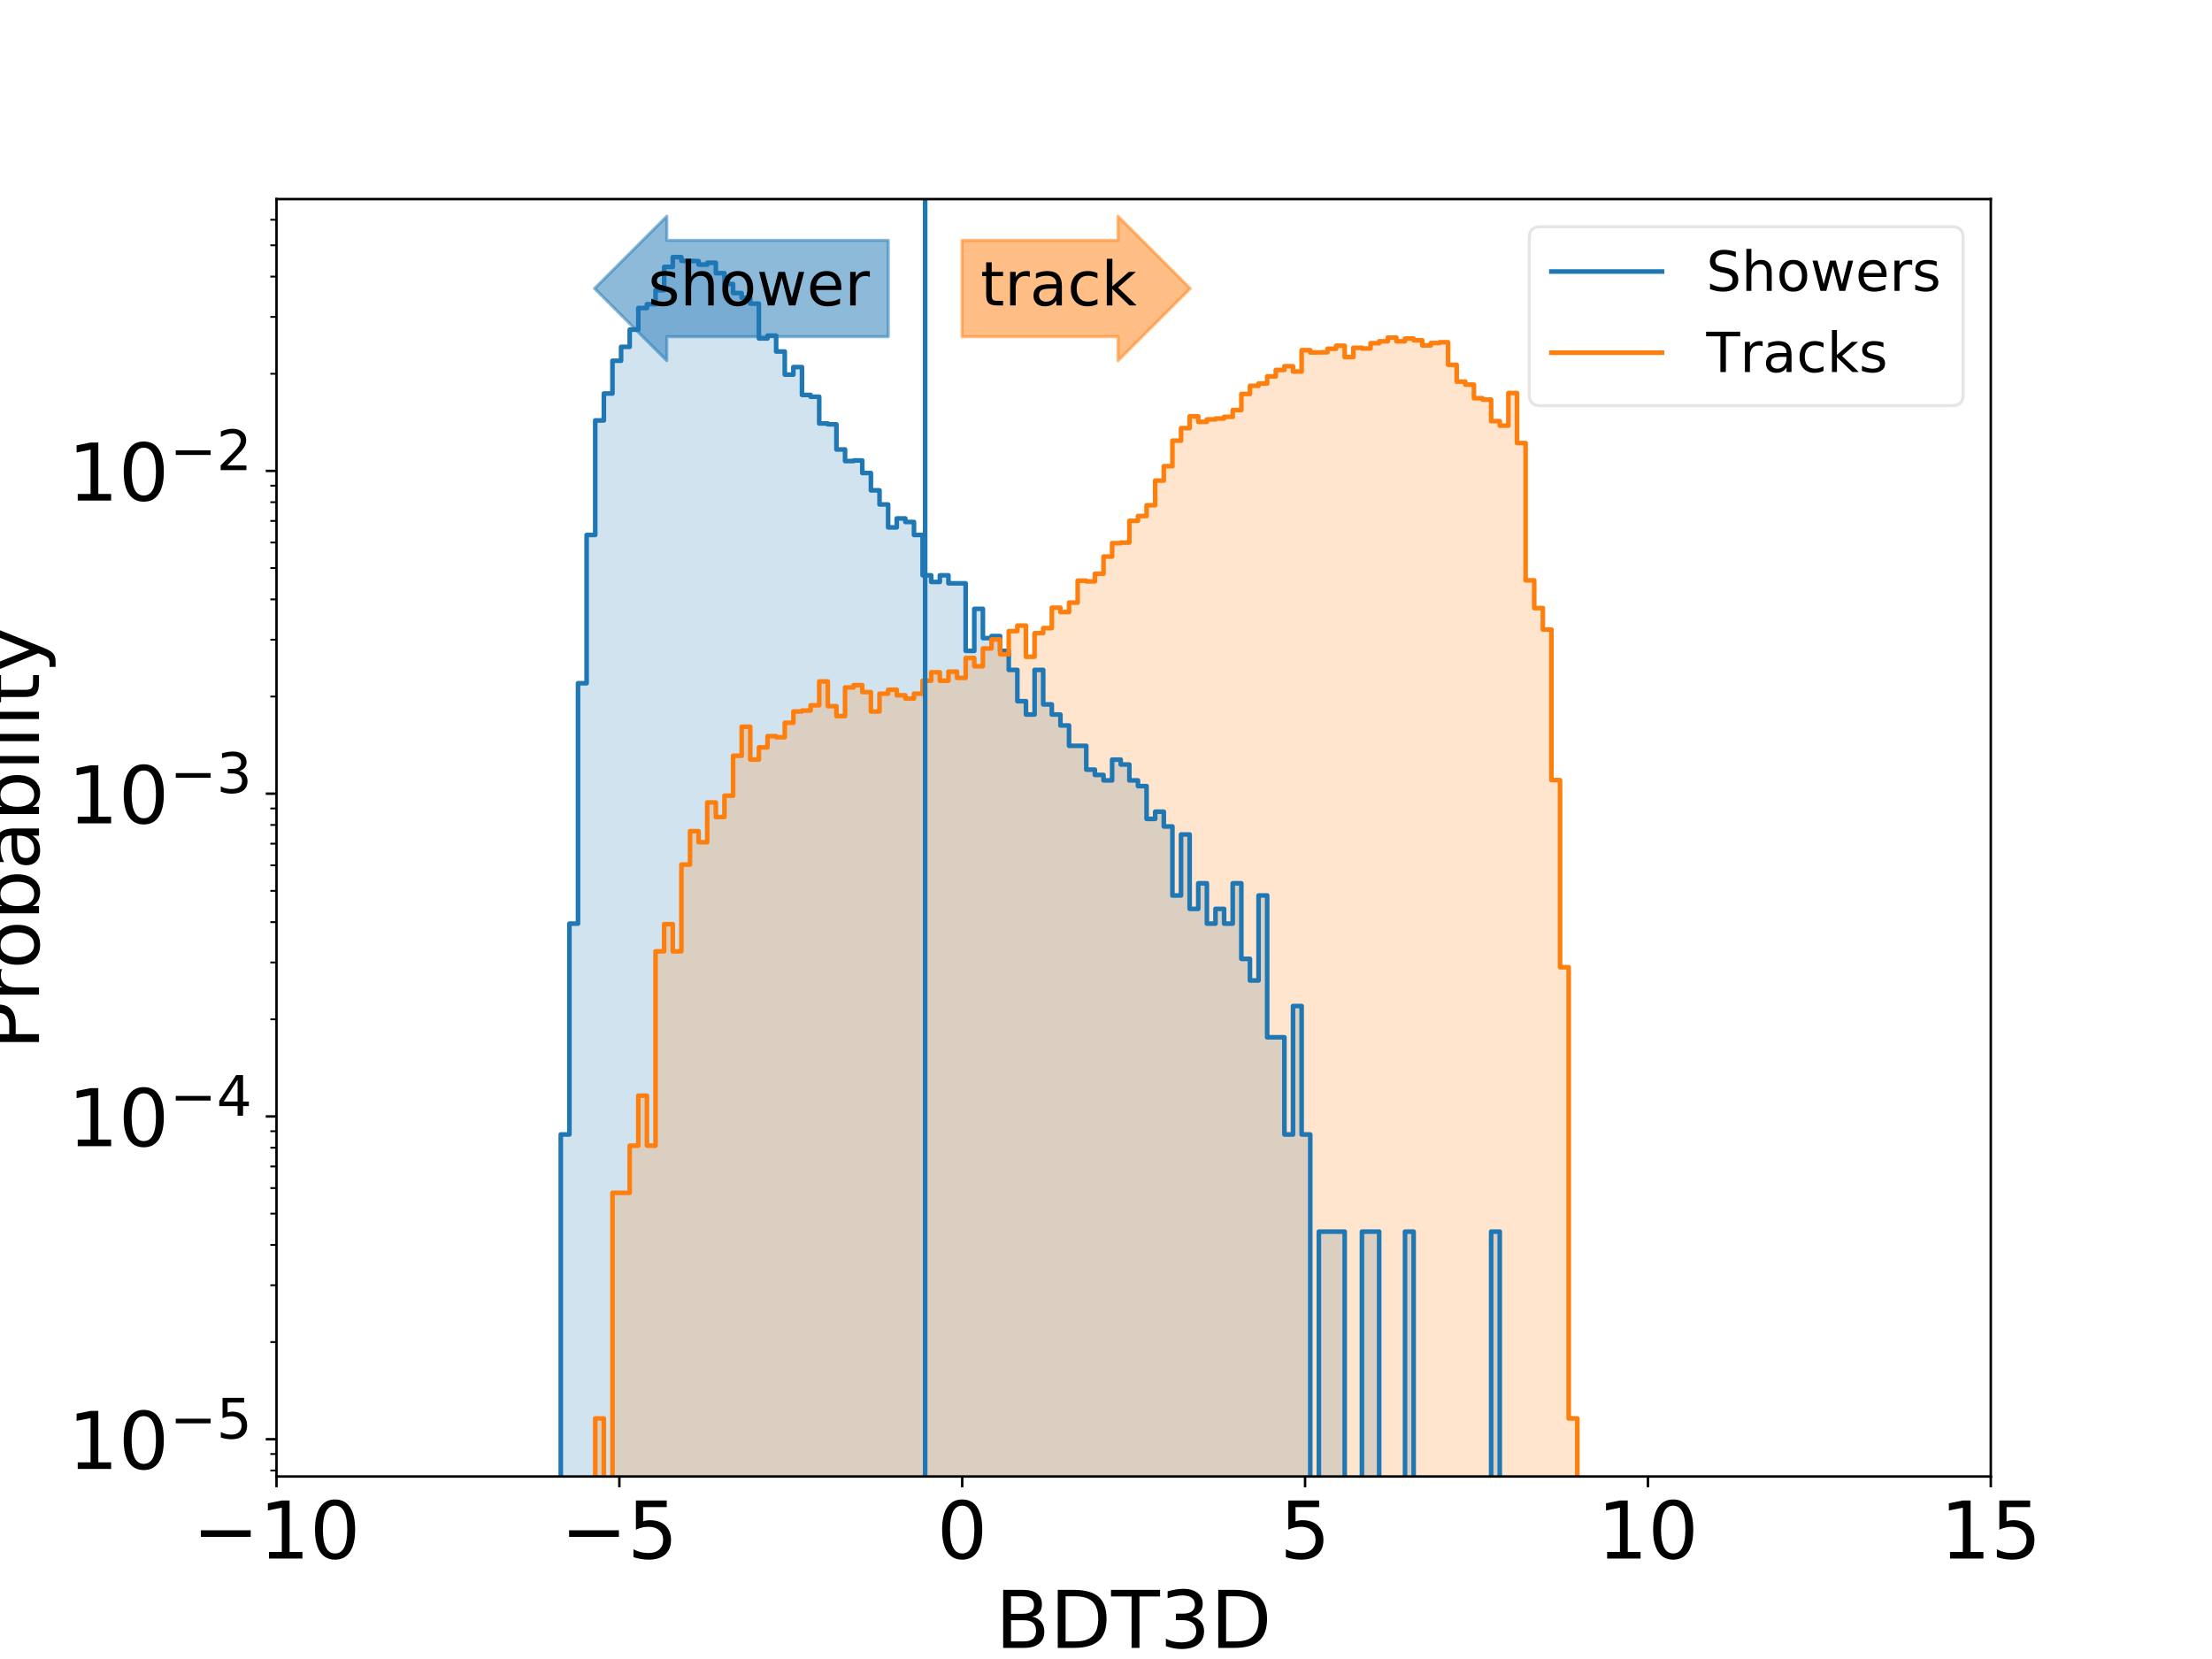 <?xml version="1.0" encoding="utf-8" standalone="no"?>
<!DOCTYPE svg PUBLIC "-//W3C//DTD SVG 1.1//EN"
  "http://www.w3.org/Graphics/SVG/1.1/DTD/svg11.dtd">
<!-- Created with matplotlib (https://matplotlib.org/) -->
<svg height="540pt" version="1.1" viewBox="0 0 720 540" width="720pt" xmlns="http://www.w3.org/2000/svg" xmlns:xlink="http://www.w3.org/1999/xlink">
 <defs>
  <style type="text/css">
*{stroke-linecap:butt;stroke-linejoin:round;}
  </style>
 </defs>
 <g id="figure_1">
  <g id="patch_1">
   <path d="M 0 540 
L 720 540 
L 720 0 
L 0 0 
z
" style="fill:#ffffff;"/>
  </g>
  <g id="axes_1">
   <g id="patch_2">
    <path d="M 90 480.6 
L 648 480.6 
L 648 64.8 
L 90 64.8 
z
" style="fill:#ffffff;"/>
   </g>
   <g id="patch_3">
    <path clip-path="url(#pe3f5868a5d)" d="M 90 105003.869 
L 90 105003.869 
L 92.804 105003.869 
L 92.804 105003.869 
L 95.608 105003.869 
L 95.608 105003.869 
L 98.412 105003.869 
L 98.412 105003.869 
L 101.216 105003.869 
L 101.216 105003.869 
L 104.02 105003.869 
L 104.02 105003.869 
L 106.824 105003.869 
L 106.824 105003.869 
L 109.628 105003.869 
L 109.628 105003.869 
L 112.432 105003.869 
L 112.432 105003.869 
L 115.236 105003.869 
L 115.236 105003.869 
L 118.04 105003.869 
L 118.04 105003.869 
L 120.844 105003.869 
L 120.844 105003.869 
L 123.648 105003.869 
L 123.648 105003.869 
L 126.452 105003.869 
L 126.452 105003.869 
L 129.256 105003.869 
L 129.256 105003.869 
L 132.06 105003.869 
L 132.06 105003.869 
L 134.864 105003.869 
L 134.864 105003.869 
L 137.668 105003.869 
L 137.668 105003.869 
L 140.472 105003.869 
L 140.472 105003.869 
L 143.276 105003.869 
L 143.276 105003.869 
L 146.08 105003.869 
L 146.08 105003.869 
L 148.884 105003.869 
L 148.884 105003.869 
L 151.688 105003.869 
L 151.688 105003.869 
L 154.492 105003.869 
L 154.492 105003.869 
L 157.296 105003.869 
L 157.296 105003.869 
L 160.101 105003.869 
L 160.101 105003.869 
L 162.905 105003.869 
L 162.905 105003.869 
L 165.709 105003.869 
L 165.709 105003.869 
L 168.513 105003.869 
L 168.513 105003.869 
L 171.317 105003.869 
L 171.317 105003.869 
L 174.121 105003.869 
L 174.121 105003.869 
L 176.925 105003.869 
L 176.925 105003.869 
L 179.729 105003.869 
L 179.729 105003.869 
L 182.533 105003.869 
L 182.533 369.264 
L 185.337 369.264 
L 185.337 300.637 
L 188.141 300.637 
L 188.141 222.396 
L 190.945 222.396 
L 190.945 174.131 
L 193.749 174.131 
L 193.749 136.85 
L 196.553 136.85 
L 196.553 128.09 
L 199.357 128.09 
L 199.357 117.426 
L 202.161 117.426 
L 202.161 112.903 
L 204.965 112.903 
L 204.965 107.3 
L 207.769 107.3 
L 207.769 100.256 
L 210.573 100.256 
L 210.573 99.017 
L 213.377 99.017 
L 213.377 94.486 
L 216.181 94.486 
L 216.181 86.864 
L 218.985 86.864 
L 218.985 83.7 
L 221.789 83.7 
L 221.789 84.894 
L 224.593 84.894 
L 224.593 84.984 
L 227.397 84.984 
L 227.397 86.121 
L 230.201 86.121 
L 230.201 85.526 
L 233.005 85.526 
L 233.005 88.922 
L 235.809 88.922 
L 235.809 92.431 
L 238.613 92.431 
L 238.613 95.379 
L 241.417 95.379 
L 241.417 96.928 
L 244.221 96.928 
L 244.221 98.835 
L 247.025 98.835 
L 247.025 110.171 
L 249.829 110.171 
L 249.829 109.245 
L 252.633 109.245 
L 252.633 114.419 
L 255.437 114.419 
L 255.437 121.94 
L 258.241 121.94 
L 258.241 119.483 
L 261.045 119.483 
L 261.045 128.555 
L 263.849 128.555 
L 263.849 129.142 
L 266.653 129.142 
L 266.653 137.84 
L 269.457 137.84 
L 269.457 138.127 
L 272.261 138.127 
L 272.261 146.303 
L 275.065 146.303 
L 275.065 150.07 
L 277.869 150.07 
L 277.869 149.883 
L 280.673 149.883 
L 280.673 153.972 
L 283.477 153.972 
L 283.477 159.601 
L 286.281 159.601 
L 286.281 164.204 
L 289.085 164.204 
L 289.085 171.664 
L 291.889 171.664 
L 291.889 168.757 
L 294.693 168.757 
L 294.693 169.898 
L 297.497 169.898 
L 297.497 174.131 
L 300.302 174.131 
L 300.302 187.258 
L 303.106 187.258 
L 303.106 189.42 
L 305.91 189.42 
L 305.91 187.258 
L 308.714 187.258 
L 308.714 189.866 
L 311.518 189.866 
L 311.518 189.866 
L 314.322 189.866 
L 314.322 211.851 
L 317.126 211.851 
L 317.126 198.184 
L 319.93 198.184 
L 319.93 207.7 
L 322.734 207.7 
L 322.734 207.043 
L 325.538 207.043 
L 325.538 211.851 
L 328.342 211.851 
L 328.342 218.047 
L 331.146 218.047 
L 331.146 228.228 
L 333.95 228.228 
L 333.95 232.577 
L 336.754 232.577 
L 336.754 218.047 
L 339.558 218.047 
L 339.558 229.277 
L 342.362 229.277 
L 342.362 232.577 
L 345.166 232.577 
L 345.166 236.134 
L 347.97 236.134 
L 347.97 242.758 
L 350.774 242.758 
L 350.774 242.758 
L 353.578 242.758 
L 353.578 250.51 
L 356.382 250.51 
L 356.382 252.232 
L 359.186 252.232 
L 359.186 254.022 
L 361.99 254.022 
L 361.99 247.25 
L 364.794 247.25 
L 364.794 248.851 
L 367.598 248.851 
L 367.598 254.022 
L 370.402 254.022 
L 370.402 255.885 
L 373.206 255.885 
L 373.206 266.544 
L 376.01 266.544 
L 376.01 264.203 
L 378.814 264.203 
L 378.814 269.011 
L 381.618 269.011 
L 381.618 291.481 
L 384.422 291.481 
L 384.422 271.619 
L 387.226 271.619 
L 387.226 295.83 
L 390.03 295.83 
L 390.03 287.511 
L 392.834 287.511 
L 392.834 300.637 
L 395.638 300.637 
L 395.638 295.83 
L 398.442 295.83 
L 398.442 300.637 
L 401.246 300.637 
L 401.246 287.511 
L 404.05 287.511 
L 404.05 312.104 
L 406.854 312.104 
L 406.854 319.137 
L 409.658 319.137 
L 409.658 291.481 
L 412.462 291.481 
L 412.462 337.638 
L 415.266 337.638 
L 415.266 337.638 
L 418.07 337.638 
L 418.07 369.264 
L 420.874 369.264 
L 420.874 327.456 
L 423.678 327.456 
L 423.678 369.264 
L 426.482 369.264 
L 426.482 105003.869 
L 429.286 105003.869 
L 429.286 400.89 
L 432.09 400.89 
L 432.09 400.89 
L 434.894 400.89 
L 434.894 400.89 
L 437.698 400.89 
L 437.698 105003.869 
L 440.503 105003.869 
L 440.503 105003.869 
L 443.307 105003.869 
L 443.307 400.89 
L 446.111 400.89 
L 446.111 400.89 
L 448.915 400.89 
L 448.915 105003.869 
L 451.719 105003.869 
L 451.719 105003.869 
L 454.523 105003.869 
L 454.523 105003.869 
L 457.327 105003.869 
L 457.327 400.89 
L 460.131 400.89 
L 460.131 105003.869 
L 462.935 105003.869 
L 462.935 105003.869 
L 465.739 105003.869 
L 465.739 105003.869 
L 468.543 105003.869 
L 468.543 105003.869 
L 471.347 105003.869 
L 471.347 105003.869 
L 474.151 105003.869 
L 474.151 105003.869 
L 476.955 105003.869 
L 476.955 105003.869 
L 479.759 105003.869 
L 479.759 105003.869 
L 482.563 105003.869 
L 482.563 105003.869 
L 485.367 105003.869 
L 485.367 400.89 
L 488.171 400.89 
L 488.171 105003.869 
L 490.975 105003.869 
L 490.975 105003.869 
L 493.779 105003.869 
L 493.779 105003.869 
L 496.583 105003.869 
L 496.583 105003.869 
L 499.387 105003.869 
L 499.387 105003.869 
L 502.191 105003.869 
L 502.191 105003.869 
L 504.995 105003.869 
L 504.995 105003.869 
L 507.799 105003.869 
L 507.799 105003.869 
L 510.603 105003.869 
L 510.603 105003.869 
L 513.407 105003.869 
L 513.407 105003.869 
L 516.211 105003.869 
L 516.211 105003.869 
L 519.015 105003.869 
L 519.015 105003.869 
L 521.819 105003.869 
L 521.819 105003.869 
L 524.623 105003.869 
L 524.623 105003.869 
L 527.427 105003.869 
L 527.427 105003.869 
L 530.231 105003.869 
L 530.231 105003.869 
L 533.035 105003.869 
L 533.035 105003.869 
L 535.839 105003.869 
L 535.839 105003.869 
L 538.643 105003.869 
L 538.643 105003.869 
L 541.447 105003.869 
L 541.447 105003.869 
L 544.251 105003.869 
L 544.251 105003.869 
L 547.055 105003.869 
L 547.055 105003.869 
L 549.859 105003.869 
L 549.859 105003.869 
L 552.663 105003.869 
L 552.663 105003.869 
L 555.467 105003.869 
L 555.467 105003.869 
L 558.271 105003.869 
L 558.271 105003.869 
L 561.075 105003.869 
L 561.075 105003.869 
L 563.879 105003.869 
L 563.879 105003.869 
L 566.683 105003.869 
L 566.683 105003.869 
L 569.487 105003.869 
L 569.487 105003.869 
L 572.291 105003.869 
L 572.291 105003.869 
L 575.095 105003.869 
L 575.095 105003.869 
L 577.899 105003.869 
L 577.899 105003.869 
L 580.704 105003.869 
L 580.704 105003.869 
L 583.508 105003.869 
L 583.508 105003.869 
L 586.312 105003.869 
L 586.312 105003.869 
L 589.116 105003.869 
L 589.116 105003.869 
L 591.92 105003.869 
L 591.92 105003.869 
L 594.724 105003.869 
L 594.724 105003.869 
L 597.528 105003.869 
L 597.528 105003.869 
L 600.332 105003.869 
L 600.332 105003.869 
L 603.136 105003.869 
L 603.136 105003.869 
L 605.94 105003.869 
L 605.94 105003.869 
L 608.744 105003.869 
L 608.744 105003.869 
L 611.548 105003.869 
L 611.548 105003.869 
L 614.352 105003.869 
L 614.352 105003.869 
L 617.156 105003.869 
L 617.156 105003.869 
L 619.96 105003.869 
L 619.96 105003.869 
L 622.764 105003.869 
L 622.764 105003.869 
L 625.568 105003.869 
L 625.568 105003.869 
L 628.372 105003.869 
L 628.372 105003.869 
L 631.176 105003.869 
L 631.176 105003.869 
L 633.98 105003.869 
L 633.98 105003.869 
L 636.784 105003.869 
L 636.784 105003.869 
L 639.588 105003.869 
L 639.588 105003.869 
L 642.392 105003.869 
L 642.392 105003.869 
L 645.196 105003.869 
L 645.196 105003.869 
L 648 105003.869 
L 648 105003.869 
z
" style="fill:#1f77b4;opacity:0.2;"/>
   </g>
   <g id="patch_4">
    <path clip-path="url(#pe3f5868a5d)" d="M 90 105003.869 
L 90 105003.869 
L 92.804 105003.869 
L 92.804 105003.869 
L 95.608 105003.869 
L 95.608 105003.869 
L 98.412 105003.869 
L 98.412 105003.869 
L 101.216 105003.869 
L 101.216 105003.869 
L 104.02 105003.869 
L 104.02 105003.869 
L 106.824 105003.869 
L 106.824 105003.869 
L 109.628 105003.869 
L 109.628 105003.869 
L 112.432 105003.869 
L 112.432 105003.869 
L 115.236 105003.869 
L 115.236 105003.869 
L 118.04 105003.869 
L 118.04 105003.869 
L 120.844 105003.869 
L 120.844 105003.869 
L 123.648 105003.869 
L 123.648 105003.869 
L 126.452 105003.869 
L 126.452 105003.869 
L 129.256 105003.869 
L 129.256 105003.869 
L 132.06 105003.869 
L 132.06 105003.869 
L 134.864 105003.869 
L 134.864 105003.869 
L 137.668 105003.869 
L 137.668 105003.869 
L 140.472 105003.869 
L 140.472 105003.869 
L 143.276 105003.869 
L 143.276 105003.869 
L 146.08 105003.869 
L 146.08 105003.869 
L 148.884 105003.869 
L 148.884 105003.869 
L 151.688 105003.869 
L 151.688 105003.869 
L 154.492 105003.869 
L 154.492 105003.869 
L 157.296 105003.869 
L 157.296 105003.869 
L 160.101 105003.869 
L 160.101 105003.869 
L 162.905 105003.869 
L 162.905 105003.869 
L 165.709 105003.869 
L 165.709 105003.869 
L 168.513 105003.869 
L 168.513 105003.869 
L 171.317 105003.869 
L 171.317 105003.869 
L 174.121 105003.869 
L 174.121 105003.869 
L 176.925 105003.869 
L 176.925 105003.869 
L 179.729 105003.869 
L 179.729 105003.869 
L 182.533 105003.869 
L 182.533 105003.869 
L 185.337 105003.869 
L 185.337 105003.869 
L 188.141 105003.869 
L 188.141 105003.869 
L 190.945 105003.869 
L 190.945 105003.869 
L 193.749 105003.869 
L 193.749 461.7 
L 196.553 461.7 
L 196.553 105003.869 
L 199.357 105003.869 
L 199.357 388.266 
L 202.161 388.266 
L 202.161 388.266 
L 204.965 388.266 
L 204.965 372.913 
L 207.769 372.913 
L 207.769 356.639 
L 210.573 356.639 
L 210.573 372.913 
L 213.377 372.913 
L 213.377 309.661 
L 216.181 309.661 
L 216.181 300.802 
L 218.985 300.802 
L 218.985 309.661 
L 221.789 309.661 
L 221.789 281.415 
L 224.593 281.415 
L 224.593 270.537 
L 227.397 270.537 
L 227.397 274.132 
L 230.201 274.132 
L 230.201 261.193 
L 233.005 261.193 
L 233.005 265.938 
L 235.809 265.938 
L 235.809 258.994 
L 238.613 258.994 
L 238.613 246.002 
L 241.417 246.002 
L 241.417 236.553 
L 244.221 236.553 
L 244.221 247.23 
L 247.025 247.23 
L 247.025 243.26 
L 249.829 243.26 
L 249.829 239.608 
L 252.633 239.608 
L 252.633 239.96 
L 255.437 239.96 
L 255.437 235.259 
L 258.241 235.259 
L 258.241 231.582 
L 261.045 231.582 
L 261.045 231.289 
L 263.849 231.289 
L 263.849 229.567 
L 266.653 229.567 
L 266.653 221.815 
L 269.457 221.815 
L 269.457 229.849 
L 272.261 229.849 
L 272.261 233.078 
L 275.065 233.078 
L 275.065 223.757 
L 277.869 223.757 
L 277.869 223.019 
L 280.673 223.019 
L 280.673 225.269 
L 283.477 225.269 
L 283.477 231.582 
L 286.281 231.582 
L 286.281 225.785 
L 289.085 225.785 
L 289.085 224.507 
L 291.889 224.507 
L 291.889 226.306 
L 294.693 226.306 
L 294.693 227.367 
L 297.497 227.367 
L 297.497 225.785 
L 300.302 225.785 
L 300.302 221.578 
L 303.106 221.578 
L 303.106 218.826 
L 305.91 218.826 
L 305.91 221.578 
L 308.714 221.578 
L 308.714 218.603 
L 311.518 218.603 
L 311.518 220.642 
L 314.322 220.642 
L 314.322 214.174 
L 317.126 214.174 
L 317.126 216.865 
L 319.93 216.865 
L 319.93 211.067 
L 322.734 211.067 
L 322.734 208.157 
L 325.538 208.157 
L 325.538 212.984 
L 328.342 212.984 
L 328.342 205.422 
L 331.146 205.422 
L 331.146 203.632 
L 333.95 203.632 
L 333.95 213.774 
L 336.754 213.774 
L 336.754 206.091 
L 339.558 206.091 
L 339.558 204.437 
L 342.362 204.437 
L 342.362 197.8 
L 345.166 197.8 
L 345.166 199.226 
L 347.97 199.226 
L 347.97 196.145 
L 350.774 196.145 
L 350.774 189.015 
L 353.578 189.015 
L 353.578 189.248 
L 356.382 189.248 
L 356.382 186.756 
L 359.186 186.756 
L 359.186 181.162 
L 361.99 181.162 
L 361.99 176.796 
L 364.794 176.796 
L 364.794 176.619 
L 367.598 176.619 
L 367.598 169.522 
L 370.402 169.522 
L 370.402 167.963 
L 373.206 167.963 
L 373.206 164.451 
L 376.01 164.451 
L 376.01 156.415 
L 378.814 156.415 
L 378.814 151.733 
L 381.618 151.733 
L 381.618 143.431 
L 384.422 143.431 
L 384.422 139.354 
L 387.226 139.354 
L 387.226 135.505 
L 390.03 135.505 
L 390.03 137.295 
L 392.834 137.295 
L 392.834 136.519 
L 395.638 136.519 
L 395.638 136.227 
L 398.442 136.227 
L 398.442 135.684 
L 401.246 135.684 
L 401.246 133.472 
L 404.05 133.472 
L 404.05 128.231 
L 406.854 128.231 
L 406.854 125.589 
L 409.658 125.589 
L 409.658 124.845 
L 412.462 124.845 
L 412.462 122.522 
L 415.266 122.522 
L 415.266 120.414 
L 418.07 120.414 
L 418.07 119.22 
L 420.874 119.22 
L 420.874 120.932 
L 423.678 120.932 
L 423.678 113.966 
L 426.482 113.966 
L 426.482 114.732 
L 429.286 114.732 
L 429.286 114.664 
L 432.09 114.664 
L 432.09 113.521 
L 434.894 113.521 
L 434.894 112.535 
L 437.698 112.535 
L 437.698 116.234 
L 440.503 116.234 
L 440.503 113.212 
L 443.307 113.212 
L 443.307 113.432 
L 446.111 113.432 
L 446.111 111.698 
L 448.915 111.698 
L 448.915 111.085 
L 451.719 111.085 
L 451.719 109.884 
L 454.523 109.884 
L 454.523 111.085 
L 457.327 111.085 
L 457.327 110.191 
L 460.131 110.191 
L 460.131 110.771 
L 462.935 110.771 
L 462.935 112.427 
L 465.739 112.427 
L 465.739 111.655 
L 468.543 111.655 
L 468.543 111.401 
L 471.347 111.401 
L 471.347 118.746 
L 474.151 118.746 
L 474.151 124.225 
L 476.955 124.225 
L 476.955 125.187 
L 479.759 125.187 
L 479.759 129.627 
L 482.563 129.627 
L 482.563 130.071 
L 485.367 130.071 
L 485.367 137.072 
L 488.171 137.072 
L 488.171 138.543 
L 490.975 138.543 
L 490.975 127.926 
L 493.779 127.926 
L 493.779 144.205 
L 496.583 144.205 
L 496.583 188.9 
L 499.387 188.9 
L 499.387 197.94 
L 502.191 197.94 
L 502.191 204.927 
L 504.995 204.927 
L 504.995 253.919 
L 507.799 253.919 
L 507.799 314.831 
L 510.603 314.831 
L 510.603 461.7 
L 513.407 461.7 
L 513.407 105003.869 
L 516.211 105003.869 
L 516.211 105003.869 
L 519.015 105003.869 
L 519.015 105003.869 
L 521.819 105003.869 
L 521.819 105003.869 
L 524.623 105003.869 
L 524.623 105003.869 
L 527.427 105003.869 
L 527.427 105003.869 
L 530.231 105003.869 
L 530.231 105003.869 
L 533.035 105003.869 
L 533.035 105003.869 
L 535.839 105003.869 
L 535.839 105003.869 
L 538.643 105003.869 
L 538.643 105003.869 
L 541.447 105003.869 
L 541.447 105003.869 
L 544.251 105003.869 
L 544.251 105003.869 
L 547.055 105003.869 
L 547.055 105003.869 
L 549.859 105003.869 
L 549.859 105003.869 
L 552.663 105003.869 
L 552.663 105003.869 
L 555.467 105003.869 
L 555.467 105003.869 
L 558.271 105003.869 
L 558.271 105003.869 
L 561.075 105003.869 
L 561.075 105003.869 
L 563.879 105003.869 
L 563.879 105003.869 
L 566.683 105003.869 
L 566.683 105003.869 
L 569.487 105003.869 
L 569.487 105003.869 
L 572.291 105003.869 
L 572.291 105003.869 
L 575.095 105003.869 
L 575.095 105003.869 
L 577.899 105003.869 
L 577.899 105003.869 
L 580.704 105003.869 
L 580.704 105003.869 
L 583.508 105003.869 
L 583.508 105003.869 
L 586.312 105003.869 
L 586.312 105003.869 
L 589.116 105003.869 
L 589.116 105003.869 
L 591.92 105003.869 
L 591.92 105003.869 
L 594.724 105003.869 
L 594.724 105003.869 
L 597.528 105003.869 
L 597.528 105003.869 
L 600.332 105003.869 
L 600.332 105003.869 
L 603.136 105003.869 
L 603.136 105003.869 
L 605.94 105003.869 
L 605.94 105003.869 
L 608.744 105003.869 
L 608.744 105003.869 
L 611.548 105003.869 
L 611.548 105003.869 
L 614.352 105003.869 
L 614.352 105003.869 
L 617.156 105003.869 
L 617.156 105003.869 
L 619.96 105003.869 
L 619.96 105003.869 
L 622.764 105003.869 
L 622.764 105003.869 
L 625.568 105003.869 
L 625.568 105003.869 
L 628.372 105003.869 
L 628.372 105003.869 
L 631.176 105003.869 
L 631.176 105003.869 
L 633.98 105003.869 
L 633.98 105003.869 
L 636.784 105003.869 
L 636.784 105003.869 
L 639.588 105003.869 
L 639.588 105003.869 
L 642.392 105003.869 
L 642.392 105003.869 
L 645.196 105003.869 
L 645.196 105003.869 
L 648 105003.869 
L 648 105003.869 
z
" style="fill:#ff7f0e;opacity:0.2;"/>
   </g>
   <g id="matplotlib.axis_1">
    <g id="xtick_1">
     <g id="line2d_1">
      <defs>
       <path d="M 0 0 
L 0 3.5 
" id="m547ae0833e" style="stroke:#000000;stroke-width:0.8;"/>
      </defs>
      <g>
       <use style="stroke:#000000;stroke-width:0.8;" x="90" xlink:href="#m547ae0833e" y="480.6"/>
      </g>
     </g>
     <g id="text_1">
      <!-- −10 -->
      <defs>
       <path d="M 10.594 35.5 
L 73.188 35.5 
L 73.188 27.203 
L 10.594 27.203 
z
" id="DejaVuSans-8722"/>
       <path d="M 12.406 8.297 
L 28.516 8.297 
L 28.516 63.922 
L 10.984 60.406 
L 10.984 69.391 
L 28.422 72.906 
L 38.281 72.906 
L 38.281 8.297 
L 54.391 8.297 
L 54.391 0 
L 12.406 0 
z
" id="DejaVuSans-49"/>
       <path d="M 31.781 66.406 
Q 24.172 66.406 20.328 58.906 
Q 16.5 51.422 16.5 36.375 
Q 16.5 21.391 20.328 13.891 
Q 24.172 6.391 31.781 6.391 
Q 39.453 6.391 43.281 13.891 
Q 47.125 21.391 47.125 36.375 
Q 47.125 51.422 43.281 58.906 
Q 39.453 66.406 31.781 66.406 
z
M 31.781 74.219 
Q 44.047 74.219 50.516 64.516 
Q 56.984 54.828 56.984 36.375 
Q 56.984 17.969 50.516 8.266 
Q 44.047 -1.422 31.781 -1.422 
Q 19.531 -1.422 13.062 8.266 
Q 6.594 17.969 6.594 36.375 
Q 6.594 54.828 13.062 64.516 
Q 19.531 74.219 31.781 74.219 
z
" id="DejaVuSans-48"/>
      </defs>
      <g transform="translate(62.648 507.295)scale(0.259 -0.259)">
       <use xlink:href="#DejaVuSans-8722"/>
       <use x="83.789" xlink:href="#DejaVuSans-49"/>
       <use x="147.412" xlink:href="#DejaVuSans-48"/>
      </g>
     </g>
    </g>
    <g id="xtick_2">
     <g id="line2d_2">
      <g>
       <use style="stroke:#000000;stroke-width:0.8;" x="201.6" xlink:href="#m547ae0833e" y="480.6"/>
      </g>
     </g>
     <g id="text_2">
      <!-- −5 -->
      <defs>
       <path d="M 10.797 72.906 
L 49.516 72.906 
L 49.516 64.594 
L 19.828 64.594 
L 19.828 46.734 
Q 21.969 47.469 24.109 47.828 
Q 26.266 48.188 28.422 48.188 
Q 40.625 48.188 47.75 41.5 
Q 54.891 34.812 54.891 23.391 
Q 54.891 11.625 47.562 5.094 
Q 40.234 -1.422 26.906 -1.422 
Q 22.312 -1.422 17.547 -0.641 
Q 12.797 0.141 7.719 1.703 
L 7.719 11.625 
Q 12.109 9.234 16.797 8.062 
Q 21.484 6.891 26.703 6.891 
Q 35.156 6.891 40.078 11.328 
Q 45.016 15.766 45.016 23.391 
Q 45.016 31 40.078 35.438 
Q 35.156 39.891 26.703 39.891 
Q 22.75 39.891 18.812 39.016 
Q 14.891 38.141 10.797 36.281 
z
" id="DejaVuSans-53"/>
      </defs>
      <g transform="translate(182.494 507.295)scale(0.259 -0.259)">
       <use xlink:href="#DejaVuSans-8722"/>
       <use x="83.789" xlink:href="#DejaVuSans-53"/>
      </g>
     </g>
    </g>
    <g id="xtick_3">
     <g id="line2d_3">
      <g>
       <use style="stroke:#000000;stroke-width:0.8;" x="313.2" xlink:href="#m547ae0833e" y="480.6"/>
      </g>
     </g>
     <g id="text_3">
      <!-- 0 -->
      <g transform="translate(304.954 507.295)scale(0.259 -0.259)">
       <use xlink:href="#DejaVuSans-48"/>
      </g>
     </g>
    </g>
    <g id="xtick_4">
     <g id="line2d_4">
      <g>
       <use style="stroke:#000000;stroke-width:0.8;" x="424.8" xlink:href="#m547ae0833e" y="480.6"/>
      </g>
     </g>
     <g id="text_4">
      <!-- 5 -->
      <g transform="translate(416.554 507.295)scale(0.259 -0.259)">
       <use xlink:href="#DejaVuSans-53"/>
      </g>
     </g>
    </g>
    <g id="xtick_5">
     <g id="line2d_5">
      <g>
       <use style="stroke:#000000;stroke-width:0.8;" x="536.4" xlink:href="#m547ae0833e" y="480.6"/>
      </g>
     </g>
     <g id="text_5">
      <!-- 10 -->
      <g transform="translate(519.908 507.295)scale(0.259 -0.259)">
       <use xlink:href="#DejaVuSans-49"/>
       <use x="63.623" xlink:href="#DejaVuSans-48"/>
      </g>
     </g>
    </g>
    <g id="xtick_6">
     <g id="line2d_6">
      <g>
       <use style="stroke:#000000;stroke-width:0.8;" x="648" xlink:href="#m547ae0833e" y="480.6"/>
      </g>
     </g>
     <g id="text_6">
      <!-- 15 -->
      <g transform="translate(631.508 507.295)scale(0.259 -0.259)">
       <use xlink:href="#DejaVuSans-49"/>
       <use x="63.623" xlink:href="#DejaVuSans-53"/>
      </g>
     </g>
    </g>
    <g id="text_7">
     <!-- BDT3D -->
     <defs>
      <path d="M 19.672 34.812 
L 19.672 8.109 
L 35.5 8.109 
Q 43.453 8.109 47.281 11.406 
Q 51.125 14.703 51.125 21.484 
Q 51.125 28.328 47.281 31.562 
Q 43.453 34.812 35.5 34.812 
z
M 19.672 64.797 
L 19.672 42.828 
L 34.281 42.828 
Q 41.5 42.828 45.031 45.531 
Q 48.578 48.25 48.578 53.812 
Q 48.578 59.328 45.031 62.062 
Q 41.5 64.797 34.281 64.797 
z
M 9.812 72.906 
L 35.016 72.906 
Q 46.297 72.906 52.391 68.219 
Q 58.5 63.531 58.5 54.891 
Q 58.5 48.188 55.375 44.234 
Q 52.25 40.281 46.188 39.312 
Q 53.469 37.75 57.5 32.781 
Q 61.531 27.828 61.531 20.406 
Q 61.531 10.641 54.891 5.312 
Q 48.25 0 35.984 0 
L 9.812 0 
z
" id="DejaVuSans-66"/>
      <path d="M 19.672 64.797 
L 19.672 8.109 
L 31.594 8.109 
Q 46.688 8.109 53.688 14.938 
Q 60.688 21.781 60.688 36.531 
Q 60.688 51.172 53.688 57.984 
Q 46.688 64.797 31.594 64.797 
z
M 9.812 72.906 
L 30.078 72.906 
Q 51.266 72.906 61.172 64.094 
Q 71.094 55.281 71.094 36.531 
Q 71.094 17.672 61.125 8.828 
Q 51.172 0 30.078 0 
L 9.812 0 
z
" id="DejaVuSans-68"/>
      <path d="M -0.297 72.906 
L 61.375 72.906 
L 61.375 64.594 
L 35.5 64.594 
L 35.5 0 
L 25.594 0 
L 25.594 64.594 
L -0.297 64.594 
z
" id="DejaVuSans-84"/>
      <path d="M 40.578 39.312 
Q 47.656 37.797 51.625 33 
Q 55.609 28.219 55.609 21.188 
Q 55.609 10.406 48.188 4.484 
Q 40.766 -1.422 27.094 -1.422 
Q 22.516 -1.422 17.656 -0.516 
Q 12.797 0.391 7.625 2.203 
L 7.625 11.719 
Q 11.719 9.328 16.594 8.109 
Q 21.484 6.891 26.812 6.891 
Q 36.078 6.891 40.938 10.547 
Q 45.797 14.203 45.797 21.188 
Q 45.797 27.641 41.281 31.266 
Q 36.766 34.906 28.719 34.906 
L 20.219 34.906 
L 20.219 43.016 
L 29.109 43.016 
Q 36.375 43.016 40.234 45.922 
Q 44.094 48.828 44.094 54.297 
Q 44.094 59.906 40.109 62.906 
Q 36.141 65.922 28.719 65.922 
Q 24.656 65.922 20.016 65.031 
Q 15.375 64.156 9.812 62.312 
L 9.812 71.094 
Q 15.438 72.656 20.344 73.438 
Q 25.25 74.219 29.594 74.219 
Q 40.828 74.219 47.359 69.109 
Q 53.906 64.016 53.906 55.328 
Q 53.906 49.266 50.438 45.094 
Q 46.969 40.922 40.578 39.312 
z
" id="DejaVuSans-51"/>
     </defs>
     <g transform="translate(323.988 536.381)scale(0.259 -0.259)">
      <use xlink:href="#DejaVuSans-66"/>
      <use x="68.604" xlink:href="#DejaVuSans-68"/>
      <use x="145.605" xlink:href="#DejaVuSans-84"/>
      <use x="206.689" xlink:href="#DejaVuSans-51"/>
      <use x="270.312" xlink:href="#DejaVuSans-68"/>
     </g>
    </g>
   </g>
   <g id="matplotlib.axis_2">
    <g id="ytick_1">
     <g id="line2d_7">
      <defs>
       <path d="M 0 0 
L -3.5 0 
" id="m8112a1876f" style="stroke:#000000;stroke-width:0.8;"/>
      </defs>
      <g>
       <use style="stroke:#000000;stroke-width:0.8;" x="90" xlink:href="#m8112a1876f" y="468.465"/>
      </g>
     </g>
     <g id="text_8">
      <!-- $\mathdefault{10^{-5}}$ -->
      <g transform="translate(22.088 478.312)scale(0.259 -0.259)">
       <use transform="translate(0 0.684)" xlink:href="#DejaVuSans-49"/>
       <use transform="translate(63.623 0.684)" xlink:href="#DejaVuSans-48"/>
       <use transform="translate(128.203 38.966)scale(0.7)" xlink:href="#DejaVuSans-8722"/>
       <use transform="translate(186.855 38.966)scale(0.7)" xlink:href="#DejaVuSans-53"/>
      </g>
     </g>
    </g>
    <g id="ytick_2">
     <g id="line2d_8">
      <g>
       <use style="stroke:#000000;stroke-width:0.8;" x="90" xlink:href="#m8112a1876f" y="363.404"/>
      </g>
     </g>
     <g id="text_9">
      <!-- $\mathdefault{10^{-4}}$ -->
      <defs>
       <path d="M 37.797 64.312 
L 12.891 25.391 
L 37.797 25.391 
z
M 35.203 72.906 
L 47.609 72.906 
L 47.609 25.391 
L 58.016 25.391 
L 58.016 17.188 
L 47.609 17.188 
L 47.609 0 
L 37.797 0 
L 37.797 17.188 
L 4.891 17.188 
L 4.891 26.703 
z
" id="DejaVuSans-52"/>
      </defs>
      <g transform="translate(22.088 373.251)scale(0.259 -0.259)">
       <use transform="translate(0 0.684)" xlink:href="#DejaVuSans-49"/>
       <use transform="translate(63.623 0.684)" xlink:href="#DejaVuSans-48"/>
       <use transform="translate(128.203 38.966)scale(0.7)" xlink:href="#DejaVuSans-8722"/>
       <use transform="translate(186.855 38.966)scale(0.7)" xlink:href="#DejaVuSans-52"/>
      </g>
     </g>
    </g>
    <g id="ytick_3">
     <g id="line2d_9">
      <g>
       <use style="stroke:#000000;stroke-width:0.8;" x="90" xlink:href="#m8112a1876f" y="258.343"/>
      </g>
     </g>
     <g id="text_10">
      <!-- $\mathdefault{10^{-3}}$ -->
      <g transform="translate(22.088 268.191)scale(0.259 -0.259)">
       <use transform="translate(0 0.766)" xlink:href="#DejaVuSans-49"/>
       <use transform="translate(63.623 0.766)" xlink:href="#DejaVuSans-48"/>
       <use transform="translate(128.203 39.047)scale(0.7)" xlink:href="#DejaVuSans-8722"/>
       <use transform="translate(186.855 39.047)scale(0.7)" xlink:href="#DejaVuSans-51"/>
      </g>
     </g>
    </g>
    <g id="ytick_4">
     <g id="line2d_10">
      <g>
       <use style="stroke:#000000;stroke-width:0.8;" x="90" xlink:href="#m8112a1876f" y="153.282"/>
      </g>
     </g>
     <g id="text_11">
      <!-- $\mathdefault{10^{-2}}$ -->
      <defs>
       <path d="M 19.188 8.297 
L 53.609 8.297 
L 53.609 0 
L 7.328 0 
L 7.328 8.297 
Q 12.938 14.109 22.625 23.891 
Q 32.328 33.688 34.812 36.531 
Q 39.547 41.844 41.422 45.531 
Q 43.312 49.219 43.312 52.781 
Q 43.312 58.594 39.234 62.25 
Q 35.156 65.922 28.609 65.922 
Q 23.969 65.922 18.812 64.312 
Q 13.672 62.703 7.812 59.422 
L 7.812 69.391 
Q 13.766 71.781 18.938 73 
Q 24.125 74.219 28.422 74.219 
Q 39.75 74.219 46.484 68.547 
Q 53.219 62.891 53.219 53.422 
Q 53.219 48.922 51.531 44.891 
Q 49.859 40.875 45.406 35.406 
Q 44.188 33.984 37.641 27.219 
Q 31.109 20.453 19.188 8.297 
z
" id="DejaVuSans-50"/>
      </defs>
      <g transform="translate(22.088 163.13)scale(0.259 -0.259)">
       <use transform="translate(0 0.766)" xlink:href="#DejaVuSans-49"/>
       <use transform="translate(63.623 0.766)" xlink:href="#DejaVuSans-48"/>
       <use transform="translate(128.203 39.047)scale(0.7)" xlink:href="#DejaVuSans-8722"/>
       <use transform="translate(186.855 39.047)scale(0.7)" xlink:href="#DejaVuSans-50"/>
      </g>
     </g>
    </g>
    <g id="ytick_5">
     <g id="line2d_11">
      <defs>
       <path d="M 0 0 
L -2 0 
" id="me8fe25d35d" style="stroke:#000000;stroke-width:0.6;"/>
      </defs>
      <g>
       <use style="stroke:#000000;stroke-width:0.6;" x="90" xlink:href="#me8fe25d35d" y="478.646"/>
      </g>
     </g>
    </g>
    <g id="ytick_6">
     <g id="line2d_12">
      <g>
       <use style="stroke:#000000;stroke-width:0.6;" x="90" xlink:href="#me8fe25d35d" y="473.272"/>
      </g>
     </g>
    </g>
    <g id="ytick_7">
     <g id="line2d_13">
      <g>
       <use style="stroke:#000000;stroke-width:0.6;" x="90" xlink:href="#me8fe25d35d" y="436.838"/>
      </g>
     </g>
    </g>
    <g id="ytick_8">
     <g id="line2d_14">
      <g>
       <use style="stroke:#000000;stroke-width:0.6;" x="90" xlink:href="#me8fe25d35d" y="418.338"/>
      </g>
     </g>
    </g>
    <g id="ytick_9">
     <g id="line2d_15">
      <g>
       <use style="stroke:#000000;stroke-width:0.6;" x="90" xlink:href="#me8fe25d35d" y="405.212"/>
      </g>
     </g>
    </g>
    <g id="ytick_10">
     <g id="line2d_16">
      <g>
       <use style="stroke:#000000;stroke-width:0.6;" x="90" xlink:href="#me8fe25d35d" y="395.03"/>
      </g>
     </g>
    </g>
    <g id="ytick_11">
     <g id="line2d_17">
      <g>
       <use style="stroke:#000000;stroke-width:0.6;" x="90" xlink:href="#me8fe25d35d" y="386.711"/>
      </g>
     </g>
    </g>
    <g id="ytick_12">
     <g id="line2d_18">
      <g>
       <use style="stroke:#000000;stroke-width:0.6;" x="90" xlink:href="#me8fe25d35d" y="379.678"/>
      </g>
     </g>
    </g>
    <g id="ytick_13">
     <g id="line2d_19">
      <g>
       <use style="stroke:#000000;stroke-width:0.6;" x="90" xlink:href="#me8fe25d35d" y="373.585"/>
      </g>
     </g>
    </g>
    <g id="ytick_14">
     <g id="line2d_20">
      <g>
       <use style="stroke:#000000;stroke-width:0.6;" x="90" xlink:href="#me8fe25d35d" y="368.211"/>
      </g>
     </g>
    </g>
    <g id="ytick_15">
     <g id="line2d_21">
      <g>
       <use style="stroke:#000000;stroke-width:0.6;" x="90" xlink:href="#me8fe25d35d" y="331.777"/>
      </g>
     </g>
    </g>
    <g id="ytick_16">
     <g id="line2d_22">
      <g>
       <use style="stroke:#000000;stroke-width:0.6;" x="90" xlink:href="#me8fe25d35d" y="313.277"/>
      </g>
     </g>
    </g>
    <g id="ytick_17">
     <g id="line2d_23">
      <g>
       <use style="stroke:#000000;stroke-width:0.6;" x="90" xlink:href="#me8fe25d35d" y="300.151"/>
      </g>
     </g>
    </g>
    <g id="ytick_18">
     <g id="line2d_24">
      <g>
       <use style="stroke:#000000;stroke-width:0.6;" x="90" xlink:href="#me8fe25d35d" y="289.97"/>
      </g>
     </g>
    </g>
    <g id="ytick_19">
     <g id="line2d_25">
      <g>
       <use style="stroke:#000000;stroke-width:0.6;" x="90" xlink:href="#me8fe25d35d" y="281.651"/>
      </g>
     </g>
    </g>
    <g id="ytick_20">
     <g id="line2d_26">
      <g>
       <use style="stroke:#000000;stroke-width:0.6;" x="90" xlink:href="#me8fe25d35d" y="274.617"/>
      </g>
     </g>
    </g>
    <g id="ytick_21">
     <g id="line2d_27">
      <g>
       <use style="stroke:#000000;stroke-width:0.6;" x="90" xlink:href="#me8fe25d35d" y="268.525"/>
      </g>
     </g>
    </g>
    <g id="ytick_22">
     <g id="line2d_28">
      <g>
       <use style="stroke:#000000;stroke-width:0.6;" x="90" xlink:href="#me8fe25d35d" y="263.15"/>
      </g>
     </g>
    </g>
    <g id="ytick_23">
     <g id="line2d_29">
      <g>
       <use style="stroke:#000000;stroke-width:0.6;" x="90" xlink:href="#me8fe25d35d" y="226.717"/>
      </g>
     </g>
    </g>
    <g id="ytick_24">
     <g id="line2d_30">
      <g>
       <use style="stroke:#000000;stroke-width:0.6;" x="90" xlink:href="#me8fe25d35d" y="208.216"/>
      </g>
     </g>
    </g>
    <g id="ytick_25">
     <g id="line2d_31">
      <g>
       <use style="stroke:#000000;stroke-width:0.6;" x="90" xlink:href="#me8fe25d35d" y="195.09"/>
      </g>
     </g>
    </g>
    <g id="ytick_26">
     <g id="line2d_32">
      <g>
       <use style="stroke:#000000;stroke-width:0.6;" x="90" xlink:href="#me8fe25d35d" y="184.909"/>
      </g>
     </g>
    </g>
    <g id="ytick_27">
     <g id="line2d_33">
      <g>
       <use style="stroke:#000000;stroke-width:0.6;" x="90" xlink:href="#me8fe25d35d" y="176.59"/>
      </g>
     </g>
    </g>
    <g id="ytick_28">
     <g id="line2d_34">
      <g>
       <use style="stroke:#000000;stroke-width:0.6;" x="90" xlink:href="#me8fe25d35d" y="169.557"/>
      </g>
     </g>
    </g>
    <g id="ytick_29">
     <g id="line2d_35">
      <g>
       <use style="stroke:#000000;stroke-width:0.6;" x="90" xlink:href="#me8fe25d35d" y="163.464"/>
      </g>
     </g>
    </g>
    <g id="ytick_30">
     <g id="line2d_36">
      <g>
       <use style="stroke:#000000;stroke-width:0.6;" x="90" xlink:href="#me8fe25d35d" y="158.09"/>
      </g>
     </g>
    </g>
    <g id="ytick_31">
     <g id="line2d_37">
      <g>
       <use style="stroke:#000000;stroke-width:0.6;" x="90" xlink:href="#me8fe25d35d" y="121.656"/>
      </g>
     </g>
    </g>
    <g id="ytick_32">
     <g id="line2d_38">
      <g>
       <use style="stroke:#000000;stroke-width:0.6;" x="90" xlink:href="#me8fe25d35d" y="103.156"/>
      </g>
     </g>
    </g>
    <g id="ytick_33">
     <g id="line2d_39">
      <g>
       <use style="stroke:#000000;stroke-width:0.6;" x="90" xlink:href="#me8fe25d35d" y="90.03"/>
      </g>
     </g>
    </g>
    <g id="ytick_34">
     <g id="line2d_40">
      <g>
       <use style="stroke:#000000;stroke-width:0.6;" x="90" xlink:href="#me8fe25d35d" y="79.848"/>
      </g>
     </g>
    </g>
    <g id="ytick_35">
     <g id="line2d_41">
      <g>
       <use style="stroke:#000000;stroke-width:0.6;" x="90" xlink:href="#me8fe25d35d" y="71.529"/>
      </g>
     </g>
    </g>
    <g id="text_12">
     <!-- Probability -->
     <defs>
      <path d="M 19.672 64.797 
L 19.672 37.406 
L 32.078 37.406 
Q 38.969 37.406 42.719 40.969 
Q 46.484 44.531 46.484 51.125 
Q 46.484 57.672 42.719 61.234 
Q 38.969 64.797 32.078 64.797 
z
M 9.812 72.906 
L 32.078 72.906 
Q 44.344 72.906 50.609 67.359 
Q 56.891 61.812 56.891 51.125 
Q 56.891 40.328 50.609 34.812 
Q 44.344 29.297 32.078 29.297 
L 19.672 29.297 
L 19.672 0 
L 9.812 0 
z
" id="DejaVuSans-80"/>
      <path d="M 41.109 46.297 
Q 39.594 47.172 37.812 47.578 
Q 36.031 48 33.891 48 
Q 26.266 48 22.188 43.047 
Q 18.109 38.094 18.109 28.812 
L 18.109 0 
L 9.078 0 
L 9.078 54.688 
L 18.109 54.688 
L 18.109 46.188 
Q 20.953 51.172 25.484 53.578 
Q 30.031 56 36.531 56 
Q 37.453 56 38.578 55.875 
Q 39.703 55.766 41.062 55.516 
z
" id="DejaVuSans-114"/>
      <path d="M 30.609 48.391 
Q 23.391 48.391 19.188 42.75 
Q 14.984 37.109 14.984 27.297 
Q 14.984 17.484 19.156 11.844 
Q 23.344 6.203 30.609 6.203 
Q 37.797 6.203 41.984 11.859 
Q 46.188 17.531 46.188 27.297 
Q 46.188 37.016 41.984 42.703 
Q 37.797 48.391 30.609 48.391 
z
M 30.609 56 
Q 42.328 56 49.016 48.375 
Q 55.719 40.766 55.719 27.297 
Q 55.719 13.875 49.016 6.219 
Q 42.328 -1.422 30.609 -1.422 
Q 18.844 -1.422 12.172 6.219 
Q 5.516 13.875 5.516 27.297 
Q 5.516 40.766 12.172 48.375 
Q 18.844 56 30.609 56 
z
" id="DejaVuSans-111"/>
      <path d="M 48.688 27.297 
Q 48.688 37.203 44.609 42.844 
Q 40.531 48.484 33.406 48.484 
Q 26.266 48.484 22.188 42.844 
Q 18.109 37.203 18.109 27.297 
Q 18.109 17.391 22.188 11.75 
Q 26.266 6.109 33.406 6.109 
Q 40.531 6.109 44.609 11.75 
Q 48.688 17.391 48.688 27.297 
z
M 18.109 46.391 
Q 20.953 51.266 25.266 53.625 
Q 29.594 56 35.594 56 
Q 45.562 56 51.781 48.094 
Q 58.016 40.188 58.016 27.297 
Q 58.016 14.406 51.781 6.484 
Q 45.562 -1.422 35.594 -1.422 
Q 29.594 -1.422 25.266 0.953 
Q 20.953 3.328 18.109 8.203 
L 18.109 0 
L 9.078 0 
L 9.078 75.984 
L 18.109 75.984 
z
" id="DejaVuSans-98"/>
      <path d="M 34.281 27.484 
Q 23.391 27.484 19.188 25 
Q 14.984 22.516 14.984 16.5 
Q 14.984 11.719 18.141 8.906 
Q 21.297 6.109 26.703 6.109 
Q 34.188 6.109 38.703 11.406 
Q 43.219 16.703 43.219 25.484 
L 43.219 27.484 
z
M 52.203 31.203 
L 52.203 0 
L 43.219 0 
L 43.219 8.297 
Q 40.141 3.328 35.547 0.953 
Q 30.953 -1.422 24.312 -1.422 
Q 15.922 -1.422 10.953 3.297 
Q 6 8.016 6 15.922 
Q 6 25.141 12.172 29.828 
Q 18.359 34.516 30.609 34.516 
L 43.219 34.516 
L 43.219 35.406 
Q 43.219 41.609 39.141 45 
Q 35.062 48.391 27.688 48.391 
Q 23 48.391 18.547 47.266 
Q 14.109 46.141 10.016 43.891 
L 10.016 52.203 
Q 14.938 54.109 19.578 55.047 
Q 24.219 56 28.609 56 
Q 40.484 56 46.344 49.844 
Q 52.203 43.703 52.203 31.203 
z
" id="DejaVuSans-97"/>
      <path d="M 9.422 54.688 
L 18.406 54.688 
L 18.406 0 
L 9.422 0 
z
M 9.422 75.984 
L 18.406 75.984 
L 18.406 64.594 
L 9.422 64.594 
z
" id="DejaVuSans-105"/>
      <path d="M 9.422 75.984 
L 18.406 75.984 
L 18.406 0 
L 9.422 0 
z
" id="DejaVuSans-108"/>
      <path d="M 18.312 70.219 
L 18.312 54.688 
L 36.812 54.688 
L 36.812 47.703 
L 18.312 47.703 
L 18.312 18.016 
Q 18.312 11.328 20.141 9.422 
Q 21.969 7.516 27.594 7.516 
L 36.812 7.516 
L 36.812 0 
L 27.594 0 
Q 17.188 0 13.234 3.875 
Q 9.281 7.766 9.281 18.016 
L 9.281 47.703 
L 2.688 47.703 
L 2.688 54.688 
L 9.281 54.688 
L 9.281 70.219 
z
" id="DejaVuSans-116"/>
      <path d="M 32.172 -5.078 
Q 28.375 -14.844 24.75 -17.812 
Q 21.141 -20.797 15.094 -20.797 
L 7.906 -20.797 
L 7.906 -13.281 
L 13.188 -13.281 
Q 16.891 -13.281 18.938 -11.516 
Q 21 -9.766 23.484 -3.219 
L 25.094 0.875 
L 2.984 54.688 
L 12.5 54.688 
L 29.594 11.922 
L 46.688 54.688 
L 56.203 54.688 
z
" id="DejaVuSans-121"/>
     </defs>
     <g transform="translate(12.697 341.716)rotate(-90)scale(0.259 -0.259)">
      <use xlink:href="#DejaVuSans-80"/>
      <use x="60.287" xlink:href="#DejaVuSans-114"/>
      <use x="101.369" xlink:href="#DejaVuSans-111"/>
      <use x="162.551" xlink:href="#DejaVuSans-98"/>
      <use x="226.027" xlink:href="#DejaVuSans-97"/>
      <use x="287.307" xlink:href="#DejaVuSans-98"/>
      <use x="350.783" xlink:href="#DejaVuSans-105"/>
      <use x="378.566" xlink:href="#DejaVuSans-108"/>
      <use x="406.35" xlink:href="#DejaVuSans-105"/>
      <use x="434.133" xlink:href="#DejaVuSans-116"/>
      <use x="473.342" xlink:href="#DejaVuSans-121"/>
     </g>
    </g>
   </g>
   <g id="line2d_42">
    <path clip-path="url(#pe3f5868a5d)" d="M 182.533 541 
L 182.533 369.264 
L 185.337 369.264 
L 185.337 300.637 
L 188.141 300.637 
L 188.141 222.396 
L 190.945 222.396 
L 190.945 174.131 
L 193.749 174.131 
L 193.749 136.85 
L 196.553 136.85 
L 196.553 128.09 
L 199.357 128.09 
L 199.357 117.426 
L 202.161 117.426 
L 202.161 112.903 
L 204.965 112.903 
L 204.965 107.3 
L 207.769 107.3 
L 207.769 100.256 
L 210.573 100.256 
L 210.573 99.017 
L 213.377 99.017 
L 213.377 94.486 
L 216.181 94.486 
L 216.181 86.864 
L 218.985 86.864 
L 218.985 83.7 
L 221.789 83.7 
L 221.789 84.894 
L 227.397 84.984 
L 227.397 86.121 
L 230.201 86.121 
L 230.201 85.526 
L 233.005 85.526 
L 233.005 88.922 
L 235.809 88.922 
L 235.809 92.431 
L 238.613 92.431 
L 238.613 95.379 
L 241.417 95.379 
L 241.417 96.928 
L 244.221 96.928 
L 244.221 98.835 
L 247.025 98.835 
L 247.025 110.171 
L 249.829 110.171 
L 249.829 109.245 
L 252.633 109.245 
L 252.633 114.419 
L 255.437 114.419 
L 255.437 121.94 
L 258.241 121.94 
L 258.241 119.483 
L 261.045 119.483 
L 261.045 128.555 
L 263.849 128.555 
L 263.849 129.142 
L 266.653 129.142 
L 266.653 137.84 
L 269.457 137.84 
L 269.457 138.127 
L 272.261 138.127 
L 272.261 146.303 
L 275.065 146.303 
L 275.065 150.07 
L 277.869 150.07 
L 277.869 149.883 
L 280.673 149.883 
L 280.673 153.972 
L 283.477 153.972 
L 283.477 159.601 
L 286.281 159.601 
L 286.281 164.204 
L 289.085 164.204 
L 289.085 171.664 
L 291.889 171.664 
L 291.889 168.757 
L 294.693 168.757 
L 294.693 169.898 
L 297.497 169.898 
L 297.497 174.131 
L 300.302 174.131 
L 300.302 187.258 
L 303.106 187.258 
L 303.106 189.42 
L 305.91 189.42 
L 305.91 187.258 
L 308.714 187.258 
L 308.714 189.866 
L 314.322 189.866 
L 314.322 211.851 
L 317.126 211.851 
L 317.126 198.184 
L 319.93 198.184 
L 319.93 207.7 
L 322.734 207.7 
L 322.734 207.043 
L 325.538 207.043 
L 325.538 211.851 
L 328.342 211.851 
L 328.342 218.047 
L 331.146 218.047 
L 331.146 228.228 
L 333.95 228.228 
L 333.95 232.577 
L 336.754 232.577 
L 336.754 218.047 
L 339.558 218.047 
L 339.558 229.277 
L 342.362 229.277 
L 342.362 232.577 
L 345.166 232.577 
L 345.166 236.134 
L 347.97 236.134 
L 347.97 242.758 
L 353.578 242.758 
L 353.578 250.51 
L 356.382 250.51 
L 356.382 252.232 
L 359.186 252.232 
L 359.186 254.022 
L 361.99 254.022 
L 361.99 247.25 
L 364.794 247.25 
L 364.794 248.851 
L 367.598 248.851 
L 367.598 254.022 
L 370.402 254.022 
L 370.402 255.885 
L 373.206 255.885 
L 373.206 266.544 
L 376.01 266.544 
L 376.01 264.203 
L 378.814 264.203 
L 378.814 269.011 
L 381.618 269.011 
L 381.618 291.481 
L 384.422 291.481 
L 384.422 271.619 
L 387.226 271.619 
L 387.226 295.83 
L 390.03 295.83 
L 390.03 287.511 
L 392.834 287.511 
L 392.834 300.637 
L 395.638 300.637 
L 395.638 295.83 
L 398.442 295.83 
L 398.442 300.637 
L 401.246 300.637 
L 401.246 287.511 
L 404.05 287.511 
L 404.05 312.104 
L 406.854 312.104 
L 406.854 319.137 
L 409.658 319.137 
L 409.658 291.481 
L 412.462 291.481 
L 412.462 337.638 
L 418.07 337.638 
L 418.07 369.264 
L 420.874 369.264 
L 420.874 327.456 
L 423.678 327.456 
L 423.678 369.264 
L 426.482 369.264 
L 426.482 541 
M 429.286 541 
L 429.286 400.89 
L 437.698 400.89 
L 437.698 541 
M 443.307 541 
L 443.307 400.89 
L 448.915 400.89 
L 448.915 541 
M 457.327 541 
L 457.327 400.89 
L 460.131 400.89 
L 460.131 541 
M 485.367 541 
L 485.367 400.89 
L 488.171 400.89 
L 488.171 541 
L 488.171 541 
" style="fill:none;stroke:#1f77b4;stroke-linecap:square;stroke-width:1.5;"/>
   </g>
   <g id="line2d_43">
    <path clip-path="url(#pe3f5868a5d)" d="M 193.749 541 
L 193.749 461.7 
L 196.553 461.7 
L 196.553 541 
M 199.357 541 
L 199.357 388.266 
L 204.965 388.266 
L 204.965 372.913 
L 207.769 372.913 
L 207.769 356.639 
L 210.573 356.639 
L 210.573 372.913 
L 213.377 372.913 
L 213.377 309.661 
L 216.181 309.661 
L 216.181 300.802 
L 218.985 300.802 
L 218.985 309.661 
L 221.789 309.661 
L 221.789 281.415 
L 224.593 281.415 
L 224.593 270.537 
L 227.397 270.537 
L 227.397 274.132 
L 230.201 274.132 
L 230.201 261.193 
L 233.005 261.193 
L 233.005 265.938 
L 235.809 265.938 
L 235.809 258.994 
L 238.613 258.994 
L 238.613 246.002 
L 241.417 246.002 
L 241.417 236.553 
L 244.221 236.553 
L 244.221 247.23 
L 247.025 247.23 
L 247.025 243.26 
L 249.829 243.26 
L 249.829 239.608 
L 252.633 239.608 
L 252.633 239.96 
L 255.437 239.96 
L 255.437 235.259 
L 258.241 235.259 
L 258.241 231.582 
L 261.045 231.582 
L 261.045 231.289 
L 263.849 231.289 
L 263.849 229.567 
L 266.653 229.567 
L 266.653 221.815 
L 269.457 221.815 
L 269.457 229.849 
L 272.261 229.849 
L 272.261 233.078 
L 275.065 233.078 
L 275.065 223.757 
L 277.869 223.757 
L 277.869 223.019 
L 280.673 223.019 
L 280.673 225.269 
L 283.477 225.269 
L 283.477 231.582 
L 286.281 231.582 
L 286.281 225.785 
L 289.085 225.785 
L 289.085 224.507 
L 291.889 224.507 
L 291.889 226.306 
L 294.693 226.306 
L 294.693 227.367 
L 297.497 227.367 
L 297.497 225.785 
L 300.302 225.785 
L 300.302 221.578 
L 303.106 221.578 
L 303.106 218.826 
L 305.91 218.826 
L 305.91 221.578 
L 308.714 221.578 
L 308.714 218.603 
L 311.518 218.603 
L 311.518 220.642 
L 314.322 220.642 
L 314.322 214.174 
L 317.126 214.174 
L 317.126 216.865 
L 319.93 216.865 
L 319.93 211.067 
L 322.734 211.067 
L 322.734 208.157 
L 325.538 208.157 
L 325.538 212.984 
L 328.342 212.984 
L 328.342 205.422 
L 331.146 205.422 
L 331.146 203.632 
L 333.95 203.632 
L 333.95 213.774 
L 336.754 213.774 
L 336.754 206.091 
L 339.558 206.091 
L 339.558 204.437 
L 342.362 204.437 
L 342.362 197.8 
L 345.166 197.8 
L 345.166 199.226 
L 347.97 199.226 
L 347.97 196.145 
L 350.774 196.145 
L 350.774 189.015 
L 353.578 189.015 
L 353.578 189.248 
L 356.382 189.248 
L 356.382 186.756 
L 359.186 186.756 
L 359.186 181.162 
L 361.99 181.162 
L 361.99 176.796 
L 364.794 176.796 
L 364.794 176.619 
L 367.598 176.619 
L 367.598 169.522 
L 370.402 169.522 
L 370.402 167.963 
L 373.206 167.963 
L 373.206 164.451 
L 376.01 164.451 
L 376.01 156.415 
L 378.814 156.415 
L 378.814 151.733 
L 381.618 151.733 
L 381.618 143.431 
L 384.422 143.431 
L 384.422 139.354 
L 387.226 139.354 
L 387.226 135.505 
L 390.03 135.505 
L 390.03 137.295 
L 392.834 137.295 
L 392.834 136.519 
L 395.638 136.519 
L 395.638 136.227 
L 398.442 136.227 
L 398.442 135.684 
L 401.246 135.684 
L 401.246 133.472 
L 404.05 133.472 
L 404.05 128.231 
L 406.854 128.231 
L 406.854 125.589 
L 409.658 125.589 
L 409.658 124.845 
L 412.462 124.845 
L 412.462 122.522 
L 415.266 122.522 
L 415.266 120.414 
L 418.07 120.414 
L 418.07 119.22 
L 420.874 119.22 
L 420.874 120.932 
L 423.678 120.932 
L 423.678 113.966 
L 426.482 113.966 
L 426.482 114.732 
L 432.09 114.664 
L 432.09 113.521 
L 434.894 113.521 
L 434.894 112.535 
L 437.698 112.535 
L 437.698 116.234 
L 440.503 116.234 
L 440.503 113.212 
L 443.307 113.212 
L 443.307 113.432 
L 446.111 113.432 
L 446.111 111.698 
L 448.915 111.698 
L 448.915 111.085 
L 451.719 111.085 
L 451.719 109.884 
L 454.523 109.884 
L 454.523 111.085 
L 457.327 111.085 
L 457.327 110.191 
L 460.131 110.191 
L 460.131 110.771 
L 462.935 110.771 
L 462.935 112.427 
L 465.739 112.427 
L 465.739 111.655 
L 468.543 111.655 
L 468.543 111.401 
L 471.347 111.401 
L 471.347 118.746 
L 474.151 118.746 
L 474.151 124.225 
L 476.955 124.225 
L 476.955 125.187 
L 479.759 125.187 
L 479.759 129.627 
L 482.563 129.627 
L 482.563 130.071 
L 485.367 130.071 
L 485.367 137.072 
L 488.171 137.072 
L 488.171 138.543 
L 490.975 138.543 
L 490.975 127.926 
L 493.779 127.926 
L 493.779 144.205 
L 496.583 144.205 
L 496.583 188.9 
L 499.387 188.9 
L 499.387 197.94 
L 502.191 197.94 
L 502.191 204.927 
L 504.995 204.927 
L 504.995 253.919 
L 507.799 253.919 
L 507.799 314.831 
L 510.603 314.831 
L 510.603 461.7 
L 513.407 461.7 
L 513.407 541 
L 513.407 541 
" style="fill:none;stroke:#ff7f0e;stroke-linecap:square;stroke-width:1.5;"/>
   </g>
   <g id="line2d_44">
    <path clip-path="url(#pe3f5868a5d)" d="M 301.135 480.6 
L 301.135 64.8 
" style="fill:none;stroke:#1f77b4;stroke-linecap:square;stroke-width:1.5;"/>
   </g>
   <g id="patch_5">
    <path d="M 90 480.6 
L 90 64.8 
" style="fill:none;stroke:#000000;stroke-linecap:square;stroke-linejoin:miter;stroke-width:0.8;"/>
   </g>
   <g id="patch_6">
    <path d="M 648 480.6 
L 648 64.8 
" style="fill:none;stroke:#000000;stroke-linecap:square;stroke-linejoin:miter;stroke-width:0.8;"/>
   </g>
   <g id="patch_7">
    <path d="M 90 480.6 
L 648 480.6 
" style="fill:none;stroke:#000000;stroke-linecap:square;stroke-linejoin:miter;stroke-width:0.8;"/>
   </g>
   <g id="patch_8">
    <path d="M 90 64.8 
L 648 64.8 
" style="fill:none;stroke:#000000;stroke-linecap:square;stroke-linejoin:miter;stroke-width:0.8;"/>
   </g>
   <g id="text_13">
    <g id="patch_9">
     <path d="M 363.907 109.584 
L 313.135 109.584 
L 313.135 78.228 
L 363.907 78.228 
L 363.907 70.389 
L 387.424 93.906 
L 363.907 117.423 
L 363.907 109.584 
z
" style="fill:#ff7f0e;opacity:0.5;stroke:#ff7f0e;stroke-linejoin:miter;"/>
    </g>
    <!-- track -->
    <defs>
     <path d="M 48.781 52.594 
L 48.781 44.188 
Q 44.969 46.297 41.141 47.344 
Q 37.312 48.391 33.406 48.391 
Q 24.656 48.391 19.812 42.844 
Q 14.984 37.312 14.984 27.297 
Q 14.984 17.281 19.812 11.734 
Q 24.656 6.203 33.406 6.203 
Q 37.312 6.203 41.141 7.25 
Q 44.969 8.297 48.781 10.406 
L 48.781 2.094 
Q 45.016 0.344 40.984 -0.531 
Q 36.969 -1.422 32.422 -1.422 
Q 20.062 -1.422 12.781 6.344 
Q 5.516 14.109 5.516 27.297 
Q 5.516 40.672 12.859 48.328 
Q 20.219 56 33.016 56 
Q 37.156 56 41.109 55.141 
Q 45.062 54.297 48.781 52.594 
z
" id="DejaVuSans-99"/>
     <path d="M 9.078 75.984 
L 18.109 75.984 
L 18.109 31.109 
L 44.922 54.688 
L 56.391 54.688 
L 27.391 29.109 
L 57.625 0 
L 45.906 0 
L 18.109 26.703 
L 18.109 0 
L 9.078 0 
z
" id="DejaVuSans-107"/>
    </defs>
    <g transform="translate(319.135 99.425)scale(0.2 -0.2)">
     <use xlink:href="#DejaVuSans-116"/>
     <use x="39.209" xlink:href="#DejaVuSans-114"/>
     <use x="80.322" xlink:href="#DejaVuSans-97"/>
     <use x="141.602" xlink:href="#DejaVuSans-99"/>
     <use x="196.582" xlink:href="#DejaVuSans-107"/>
    </g>
   </g>
   <g id="text_14">
    <g id="patch_10">
     <path d="M 217.044 109.584 
L 289.135 109.584 
L 289.135 78.228 
L 217.044 78.228 
L 217.044 70.389 
L 193.527 93.906 
L 217.044 117.423 
L 217.044 109.584 
z
" style="fill:#1f77b4;opacity:0.5;stroke:#1f77b4;stroke-linejoin:miter;"/>
    </g>
    <!-- shower -->
    <defs>
     <path d="M 44.281 53.078 
L 44.281 44.578 
Q 40.484 46.531 36.375 47.5 
Q 32.281 48.484 27.875 48.484 
Q 21.188 48.484 17.844 46.438 
Q 14.5 44.391 14.5 40.281 
Q 14.5 37.156 16.891 35.375 
Q 19.281 33.594 26.516 31.984 
L 29.594 31.297 
Q 39.156 29.25 43.188 25.516 
Q 47.219 21.781 47.219 15.094 
Q 47.219 7.469 41.188 3.016 
Q 35.156 -1.422 24.609 -1.422 
Q 20.219 -1.422 15.453 -0.562 
Q 10.688 0.297 5.422 2 
L 5.422 11.281 
Q 10.406 8.688 15.234 7.391 
Q 20.062 6.109 24.812 6.109 
Q 31.156 6.109 34.562 8.281 
Q 37.984 10.453 37.984 14.406 
Q 37.984 18.062 35.516 20.016 
Q 33.062 21.969 24.703 23.781 
L 21.578 24.516 
Q 13.234 26.266 9.516 29.906 
Q 5.812 33.547 5.812 39.891 
Q 5.812 47.609 11.281 51.797 
Q 16.75 56 26.812 56 
Q 31.781 56 36.172 55.266 
Q 40.578 54.547 44.281 53.078 
z
" id="DejaVuSans-115"/>
     <path d="M 54.891 33.016 
L 54.891 0 
L 45.906 0 
L 45.906 32.719 
Q 45.906 40.484 42.875 44.328 
Q 39.844 48.188 33.797 48.188 
Q 26.516 48.188 22.312 43.547 
Q 18.109 38.922 18.109 30.906 
L 18.109 0 
L 9.078 0 
L 9.078 75.984 
L 18.109 75.984 
L 18.109 46.188 
Q 21.344 51.125 25.703 53.562 
Q 30.078 56 35.797 56 
Q 45.219 56 50.047 50.172 
Q 54.891 44.344 54.891 33.016 
z
" id="DejaVuSans-104"/>
     <path d="M 4.203 54.688 
L 13.188 54.688 
L 24.422 12.016 
L 35.594 54.688 
L 46.188 54.688 
L 57.422 12.016 
L 68.609 54.688 
L 77.594 54.688 
L 63.281 0 
L 52.688 0 
L 40.922 44.828 
L 29.109 0 
L 18.5 0 
z
" id="DejaVuSans-119"/>
     <path d="M 56.203 29.594 
L 56.203 25.203 
L 14.891 25.203 
Q 15.484 15.922 20.484 11.062 
Q 25.484 6.203 34.422 6.203 
Q 39.594 6.203 44.453 7.469 
Q 49.312 8.734 54.109 11.281 
L 54.109 2.781 
Q 49.266 0.734 44.188 -0.344 
Q 39.109 -1.422 33.891 -1.422 
Q 20.797 -1.422 13.156 6.188 
Q 5.516 13.812 5.516 26.812 
Q 5.516 40.234 12.766 48.109 
Q 20.016 56 32.328 56 
Q 43.359 56 49.781 48.891 
Q 56.203 41.797 56.203 29.594 
z
M 47.219 32.234 
Q 47.125 39.594 43.094 43.984 
Q 39.062 48.391 32.422 48.391 
Q 24.906 48.391 20.391 44.141 
Q 15.875 39.891 15.188 32.172 
z
" id="DejaVuSans-101"/>
    </defs>
    <g transform="translate(210.92 99.425)scale(0.2 -0.2)">
     <use xlink:href="#DejaVuSans-115"/>
     <use x="52.1" xlink:href="#DejaVuSans-104"/>
     <use x="115.479" xlink:href="#DejaVuSans-111"/>
     <use x="176.66" xlink:href="#DejaVuSans-119"/>
     <use x="258.447" xlink:href="#DejaVuSans-101"/>
     <use x="319.971" xlink:href="#DejaVuSans-114"/>
    </g>
   </g>
   <g id="legend_1">
    <g id="patch_11">
     <path d="M 501.379 132.041 
L 635.4 132.041 
Q 639 132.041 639 128.441 
L 639 77.4 
Q 639 73.8 635.4 73.8 
L 501.379 73.8 
Q 497.779 73.8 497.779 77.4 
L 497.779 128.441 
Q 497.779 132.041 501.379 132.041 
z
" style="fill:#ffffff;opacity:0.5;stroke:#cccccc;stroke-linejoin:miter;"/>
    </g>
    <g id="line2d_45">
     <path d="M 504.979 88.377 
L 540.979 88.377 
" style="fill:none;stroke:#1f77b4;stroke-linecap:square;stroke-width:1.5;"/>
    </g>
    <g id="line2d_46"/>
    <g id="text_15">
     <!-- Showers -->
     <defs>
      <path d="M 53.516 70.516 
L 53.516 60.891 
Q 47.906 63.578 42.922 64.891 
Q 37.938 66.219 33.297 66.219 
Q 25.25 66.219 20.875 63.094 
Q 16.5 59.969 16.5 54.203 
Q 16.5 49.359 19.406 46.891 
Q 22.312 44.438 30.422 42.922 
L 36.375 41.703 
Q 47.406 39.594 52.656 34.297 
Q 57.906 29 57.906 20.125 
Q 57.906 9.516 50.797 4.047 
Q 43.703 -1.422 29.984 -1.422 
Q 24.812 -1.422 18.969 -0.25 
Q 13.141 0.922 6.891 3.219 
L 6.891 13.375 
Q 12.891 10.016 18.656 8.297 
Q 24.422 6.594 29.984 6.594 
Q 38.422 6.594 43.016 9.906 
Q 47.609 13.234 47.609 19.391 
Q 47.609 24.75 44.312 27.781 
Q 41.016 30.812 33.5 32.328 
L 27.484 33.5 
Q 16.453 35.688 11.516 40.375 
Q 6.594 45.062 6.594 53.422 
Q 6.594 63.094 13.406 68.656 
Q 20.219 74.219 32.172 74.219 
Q 37.312 74.219 42.625 73.281 
Q 47.953 72.359 53.516 70.516 
z
" id="DejaVuSans-83"/>
     </defs>
     <g transform="translate(555.379 94.677)scale(0.18 -0.18)">
      <use xlink:href="#DejaVuSans-83"/>
      <use x="63.477" xlink:href="#DejaVuSans-104"/>
      <use x="126.855" xlink:href="#DejaVuSans-111"/>
      <use x="188.037" xlink:href="#DejaVuSans-119"/>
      <use x="269.824" xlink:href="#DejaVuSans-101"/>
      <use x="331.348" xlink:href="#DejaVuSans-114"/>
      <use x="372.461" xlink:href="#DejaVuSans-115"/>
     </g>
    </g>
    <g id="line2d_47">
     <path d="M 504.979 114.798 
L 540.979 114.798 
" style="fill:none;stroke:#ff7f0e;stroke-linecap:square;stroke-width:1.5;"/>
    </g>
    <g id="line2d_48"/>
    <g id="text_16">
     <!-- Tracks -->
     <g transform="translate(555.379 121.098)scale(0.18 -0.18)">
      <use xlink:href="#DejaVuSans-84"/>
      <use x="60.865" xlink:href="#DejaVuSans-114"/>
      <use x="101.979" xlink:href="#DejaVuSans-97"/>
      <use x="163.258" xlink:href="#DejaVuSans-99"/>
      <use x="218.238" xlink:href="#DejaVuSans-107"/>
      <use x="276.148" xlink:href="#DejaVuSans-115"/>
     </g>
    </g>
   </g>
  </g>
 </g>
 <defs>
  <clipPath id="pe3f5868a5d">
   <rect height="415.8" width="558" x="90" y="64.8"/>
  </clipPath>
 </defs>
</svg>
